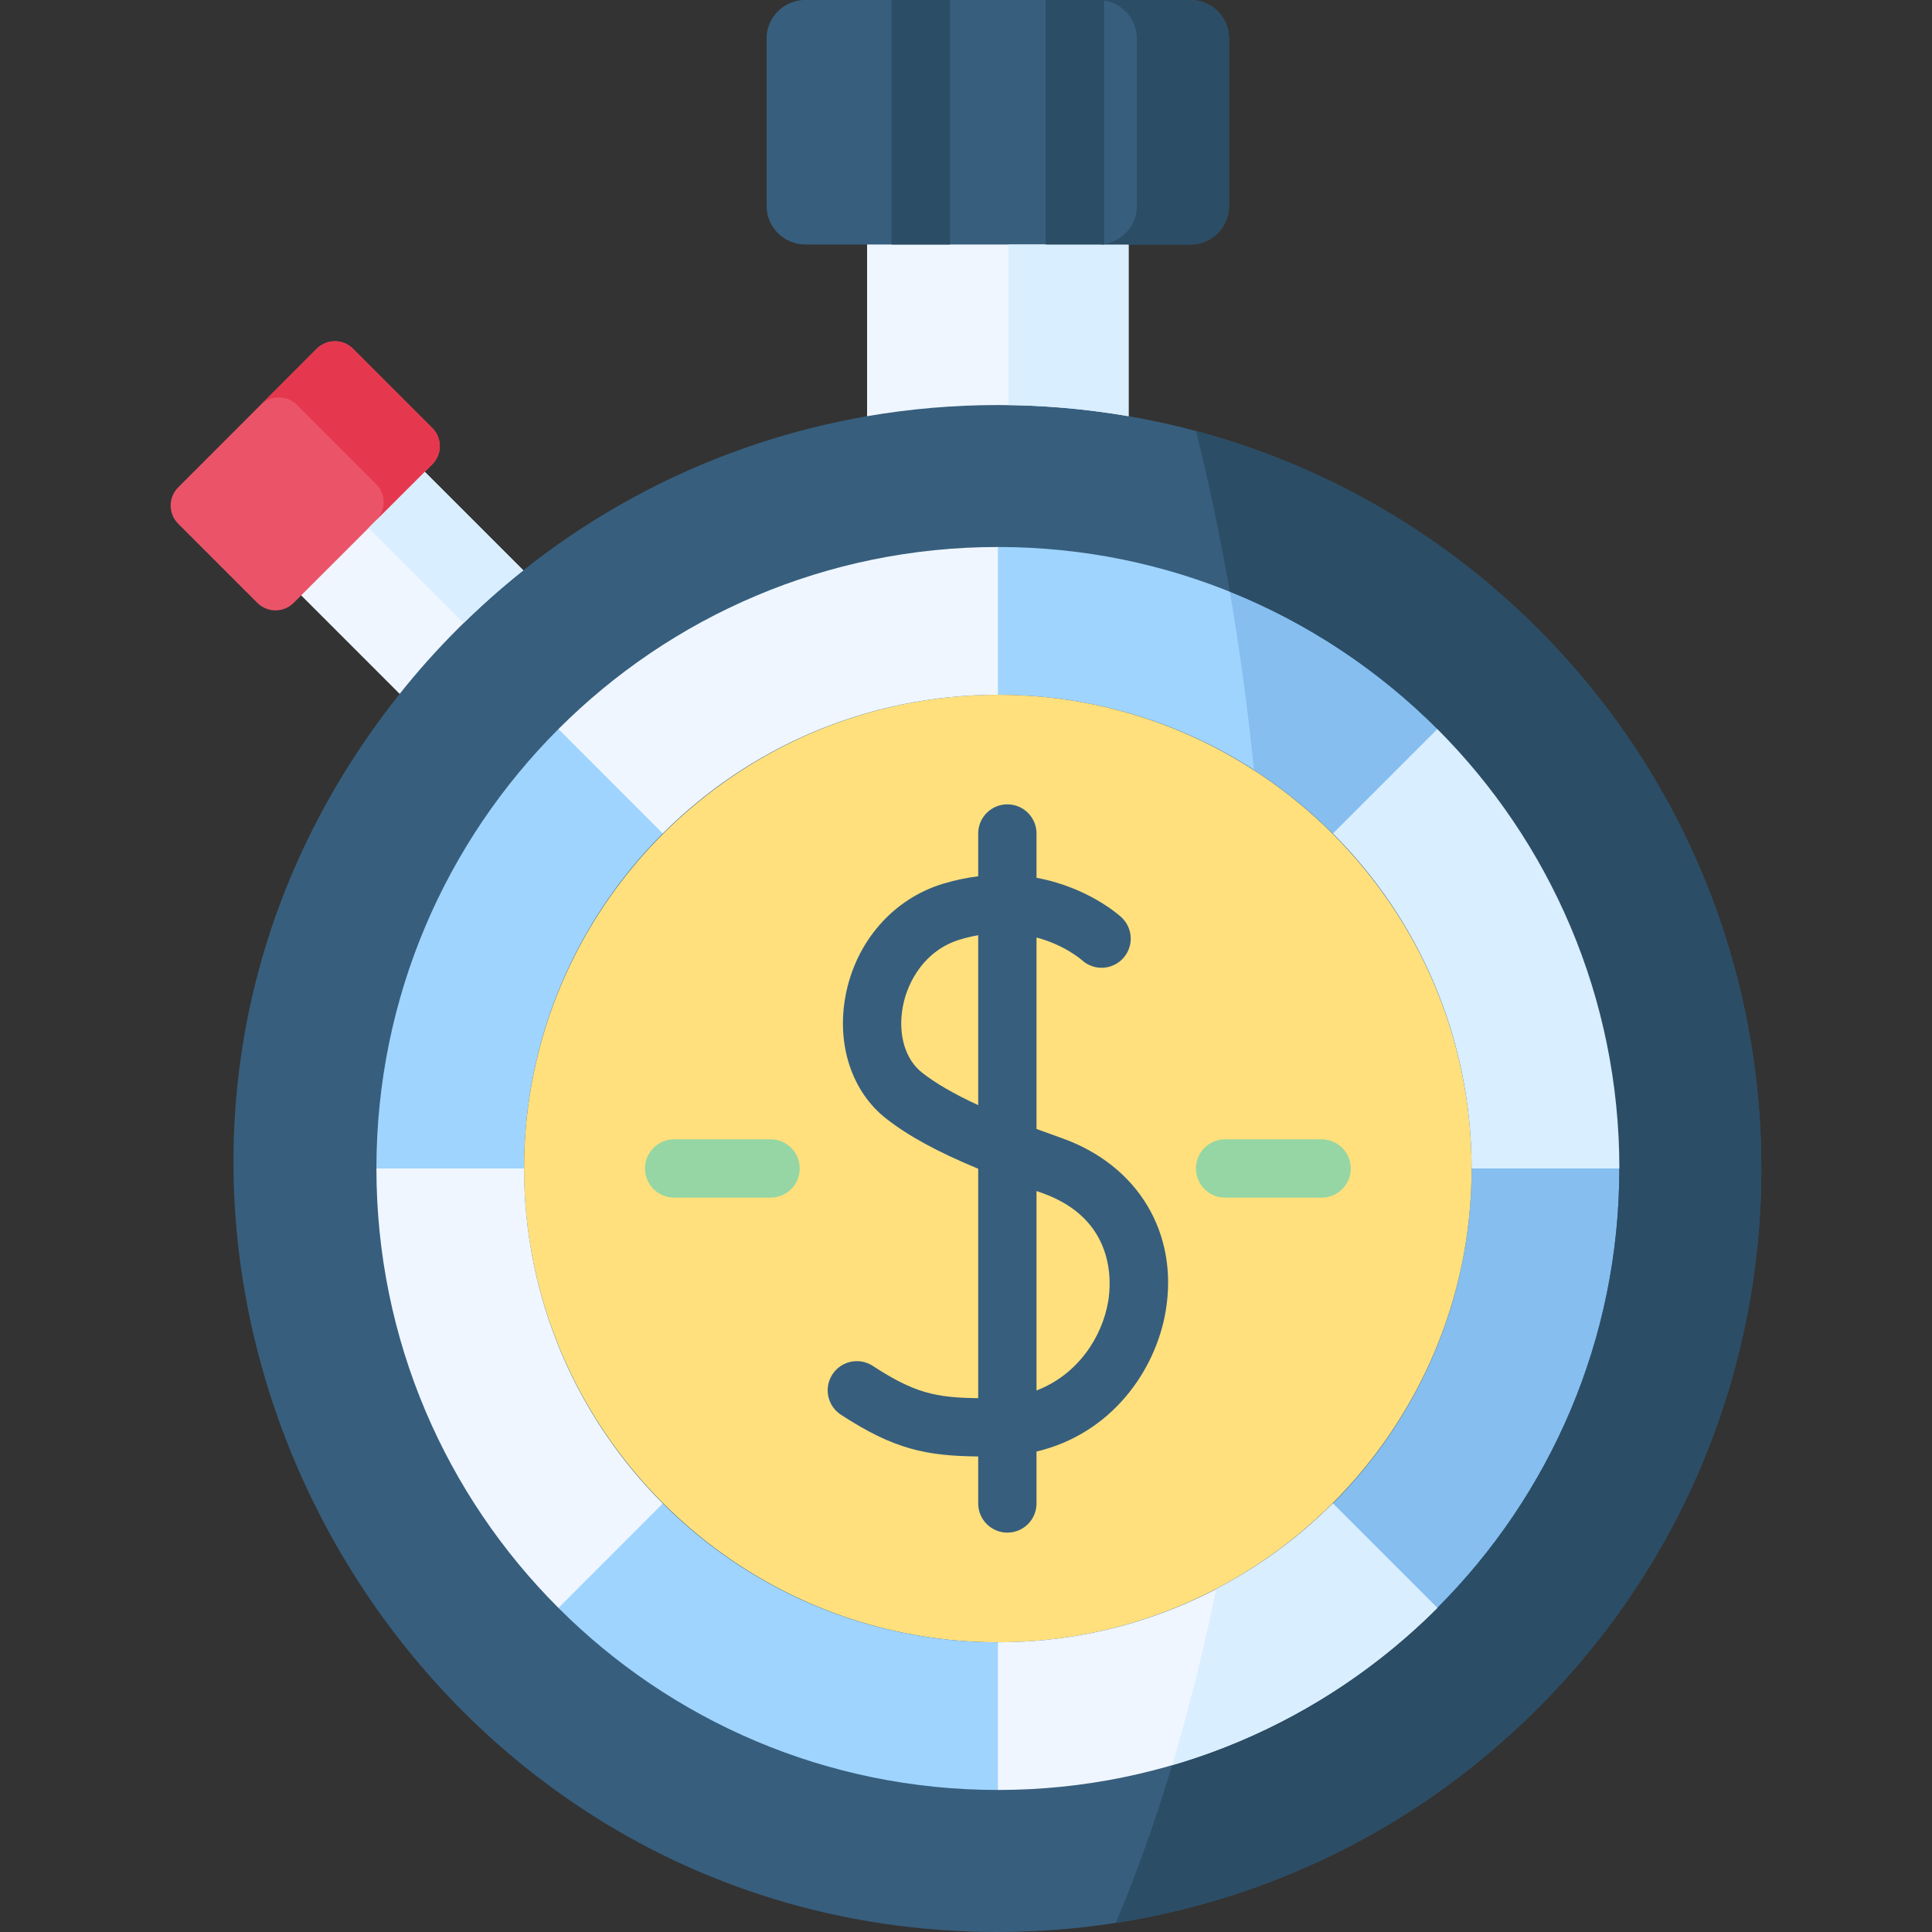 <svg id="Capa_1" enable-background="new 0 0 512 512" height="512" viewBox="0 0 512 512" width="512" xmlns="http://www.w3.org/2000/svg"><rect x="0" y="0" width="512" height="512" fill="#333333" stroke="none"/><g><g><path clip-rule="evenodd" d="m112.574 125.043-27.327 1.051-5.437 31.684 26.106 26.107c6.888 3.436 20.685.37 26.204-5.149 5.548-5.548 14.508-18.028 6.559-27.586z" fill="#eff6ff" fill-rule="evenodd"/></g><g><path clip-rule="evenodd" d="m229.788 58.618v72.282c22.923-3.942 46.372-3.942 69.295 0v-72.282h-14.221-40.853z" fill="#eff6ff" fill-rule="evenodd"/></g><g><path clip-rule="evenodd" d="m229.788 110.296c-32.53 5.636-63.951 19.244-91.108 40.854-5.986 4.76-11.768 9.899-17.316 15.448-5.519 5.519-10.688 11.301-15.447 17.288-105.885 133.132-8.206 327.91 158.27 328.114h.496c51.686-.058 103.373-19.828 142.823-59.28 79.019-78.992 79.019-207.101 0-286.122-30.661-30.662-68.711-49.439-108.424-56.302-22.922-3.942-46.371-3.942-69.294 0z" fill="#375e7d" fill-rule="evenodd"/></g><g><path clip-rule="evenodd" d="m264.45 144.959-9.432 16.791 9.432 22.369c34.662 0 66.053 14.046 88.772 36.765l27.683-27.684c-29.815-29.814-70.988-48.241-116.455-48.241z" fill="#9fd4fe" fill-rule="evenodd"/></g><g><path clip-rule="evenodd" d="m389.986 309.659c0 34.663-14.046 66.055-36.764 88.774l3.387 20.792 24.295 6.892c29.785-29.786 48.241-70.961 48.241-116.458l-20.674-15.594z" fill="#85beef" fill-rule="evenodd"/></g><g><path clip-rule="evenodd" d="m147.995 193.201c-29.815 29.815-48.241 70.99-48.241 116.458l19.068 11.739 20.061-11.739c0-34.663 14.046-66.055 36.764-88.774l-6.95-21.843z" fill="#9fd4fe" fill-rule="evenodd"/></g><g><path clip-rule="evenodd" d="m83.928 92.425-36.706 36.736c-2.657 2.657-2.657 6.979 0 9.637l20.967 20.967c2.657 2.657 6.979 2.657 9.636 0l1.986-1.986 32.764-32.736 1.986-1.986c2.657-2.657 2.657-7.009 0-9.637l-20.997-20.995c-2.628-2.658-6.979-2.658-9.636 0z" fill="#eb5468" fill-rule="evenodd"/></g><g><path clip-rule="evenodd" d="m325.712 10.189v44.39c0 5.604-4.584 10.219-10.188 10.219h-102.143c-5.635 0-10.23-4.615-10.23-10.219v-44.39c0-5.46 4.358-9.921 9.725-10.189h103.111c5.409.268 9.725 4.729 9.725 10.189z" fill="#375e7d" fill-rule="evenodd"/></g><g><path clip-rule="evenodd" d="m264.45 435.228c69.149 0 125.536-56.418 125.536-125.569s-56.388-125.54-125.536-125.54-125.566 56.389-125.566 125.54 56.417 125.569 125.566 125.569z" fill="#ffe07d" fill-rule="evenodd"/></g><g><path clip-rule="evenodd" d="m175.649 398.433-22.222 5.724-5.431 21.96c29.785 29.815 70.959 48.242 116.455 48.242l15.885-19.945-15.885-19.186c-34.692 0-66.083-14.076-88.802-36.795z" fill="#9fd4fe" fill-rule="evenodd"/></g><g><path clip-rule="evenodd" d="m380.905 193.201c-15.564-15.565-34.253-28.034-54.986-36.386 2.599 15.214 4.76 30.983 6.395 47.22 7.563 4.848 14.571 10.513 20.908 16.85z" fill="#85beef" fill-rule="evenodd"/></g><g><path clip-rule="evenodd" d="m380.905 193.201c29.785 29.815 48.241 70.99 48.241 116.458 0 45.497-18.455 86.672-48.241 116.458-19.302 19.303-43.364 33.816-70.258 41.671-4.497 14.893-9.49 28.852-14.922 41.788 40.911-6.366 80.245-25.318 111.783-56.856 79.019-78.992 79.019-207.101 0-286.122-26.018-26.019-57.38-43.482-90.553-52.359 3.417 13.608 6.395 27.83 8.965 42.577 20.732 8.351 39.421 20.82 54.985 36.385z" fill="#2b4d66" fill-rule="evenodd"/></g><g><path clip-rule="evenodd" d="m264.45 144.959c-45.496 0-86.669 18.427-116.455 48.242l27.654 27.684c22.719-22.719 54.11-36.765 88.801-36.765z" fill="#eff6ff" fill-rule="evenodd"/></g><g><path clip-rule="evenodd" d="m99.755 309.659c0 45.497 18.426 86.672 48.241 116.458l27.654-27.684c-22.719-22.719-36.764-54.111-36.764-88.774z" fill="#eff6ff" fill-rule="evenodd"/></g><g><path clip-rule="evenodd" d="m353.222 398.433c-22.719 22.719-54.11 36.795-88.772 36.795v39.131c45.466 0 86.64-18.427 116.455-48.242z" fill="#eff6ff" fill-rule="evenodd"/></g><g><path clip-rule="evenodd" d="m380.905 426.117-27.683-27.684c-9.052 9.053-19.448 16.704-30.895 22.661-3.358 16.382-7.271 31.976-11.681 46.694 26.895-7.855 50.957-22.369 70.259-41.671z" fill="#d9eeff" fill-rule="evenodd"/></g><g><path clip-rule="evenodd" d="m380.905 193.201-27.683 27.684c22.719 22.719 36.764 54.111 36.764 88.774h39.159c0-45.468-18.455-86.643-48.24-116.458z" fill="#d9eeff" fill-rule="evenodd"/></g><path d="m281.304 301.585c-2.323-.821-4.523-1.618-6.616-2.396v-50.741c7.346 1.959 11.697 5.706 12.046 6.016 3.139 2.852 7.997 2.639 10.875-.483 2.892-3.138 2.693-8.026-.445-10.917-.512-.472-8.799-7.925-22.477-10.438v-11.74c0-4.267-3.459-7.726-7.726-7.726-4.268 0-7.726 3.459-7.726 7.726v11.333c-2.959.371-6.051.999-9.276 1.972-13.261 3.989-23.177 15.357-25.876 29.666-2.448 12.971 1.659 25.443 10.72 32.552 5.865 4.597 13.415 8.753 24.432 13.324v60.795c-11.269-.11-16.979-1.388-27.935-8.552-3.571-2.334-8.359-1.334-10.695 2.239-2.335 3.571-1.333 8.36 2.238 10.695 14.123 9.234 22.697 10.923 36.391 11.067v12.457c0 4.267 3.459 7.726 7.726 7.726 4.268 0 7.726-3.459 7.726-7.726v-13.759c19.929-4.721 31.591-21.516 34.233-37.241 3.48-20.698-7.361-38.694-27.615-45.849zm-36.965-17.337c-4.502-3.532-6.445-10.248-5.072-17.527 1.275-6.754 5.922-14.959 15.15-17.735 1.659-.501 3.263-.871 4.818-1.142v45.026c-6.45-2.971-11.244-5.76-14.896-8.622zm49.343 60.625c-1.583 9.422-8.037 19.421-18.994 23.615v-52.858c.492.176.965.348 1.468.525 19.577 6.916 18.364 23.73 17.526 28.718z" fill="#375e7d"/><g><path d="m350.243 317.385h-25.581c-4.268 0-7.726-3.459-7.726-7.726s3.459-7.726 7.726-7.726h25.581c4.268 0 7.726 3.459 7.726 7.726.001 4.267-3.458 7.726-7.726 7.726z" fill="#95d6a4"/></g><g><path d="m204.208 317.385h-25.551c-4.268 0-7.726-3.459-7.726-7.726s3.459-7.726 7.726-7.726h25.551c4.268 0 7.726 3.459 7.726 7.726.001 4.267-3.458 7.726-7.726 7.726z" fill="#95d6a4"/></g><g><path clip-rule="evenodd" d="m267.283 64.799v42.547c10.658.146 21.288 1.139 31.8 2.949v-45.496h-14.221-1.168z" fill="#d9eeff" fill-rule="evenodd"/></g><g><path clip-rule="evenodd" d="m301.273 10.192v44.387c0 3.972-2.278 7.417-5.607 9.111-1.372.701-2.949 1.11-4.614 1.11h24.471c5.607 0 10.191-4.614 10.191-10.221v-44.387c0-5.461-4.322-9.929-9.724-10.192h-24.441c1.46.058 2.862.467 4.117 1.11 3.329 1.693 5.607 5.139 5.607 9.082z" fill="#2b4d66" fill-rule="evenodd"/></g><g><path clip-rule="evenodd" d="m78.701 107.318 20.967 20.967c2.657 2.657 2.657 7.008 0 9.637l12.907-12.878 1.986-1.986c2.657-2.657 2.657-7.009 0-9.637l-20.997-20.996c-2.628-2.657-6.979-2.657-9.636 0l-14.863 14.893c2.657-2.658 6.978-2.658 9.636 0z" fill="#e5384f" fill-rule="evenodd"/></g><g><path clip-rule="evenodd" d="m112.574 125.043-12.907 12.878-1.986 1.986 25.201 25.201c5.081-4.964 10.337-9.637 15.798-13.959z" fill="#d9eeff" fill-rule="evenodd"/></g><g><path d="m236.282 0h15.453v64.798h-15.453z" fill="#2b4d66"/></g><g><path d="m277.139 0h15.453v64.798h-15.453z" fill="#2b4d66"/></g></g></svg>